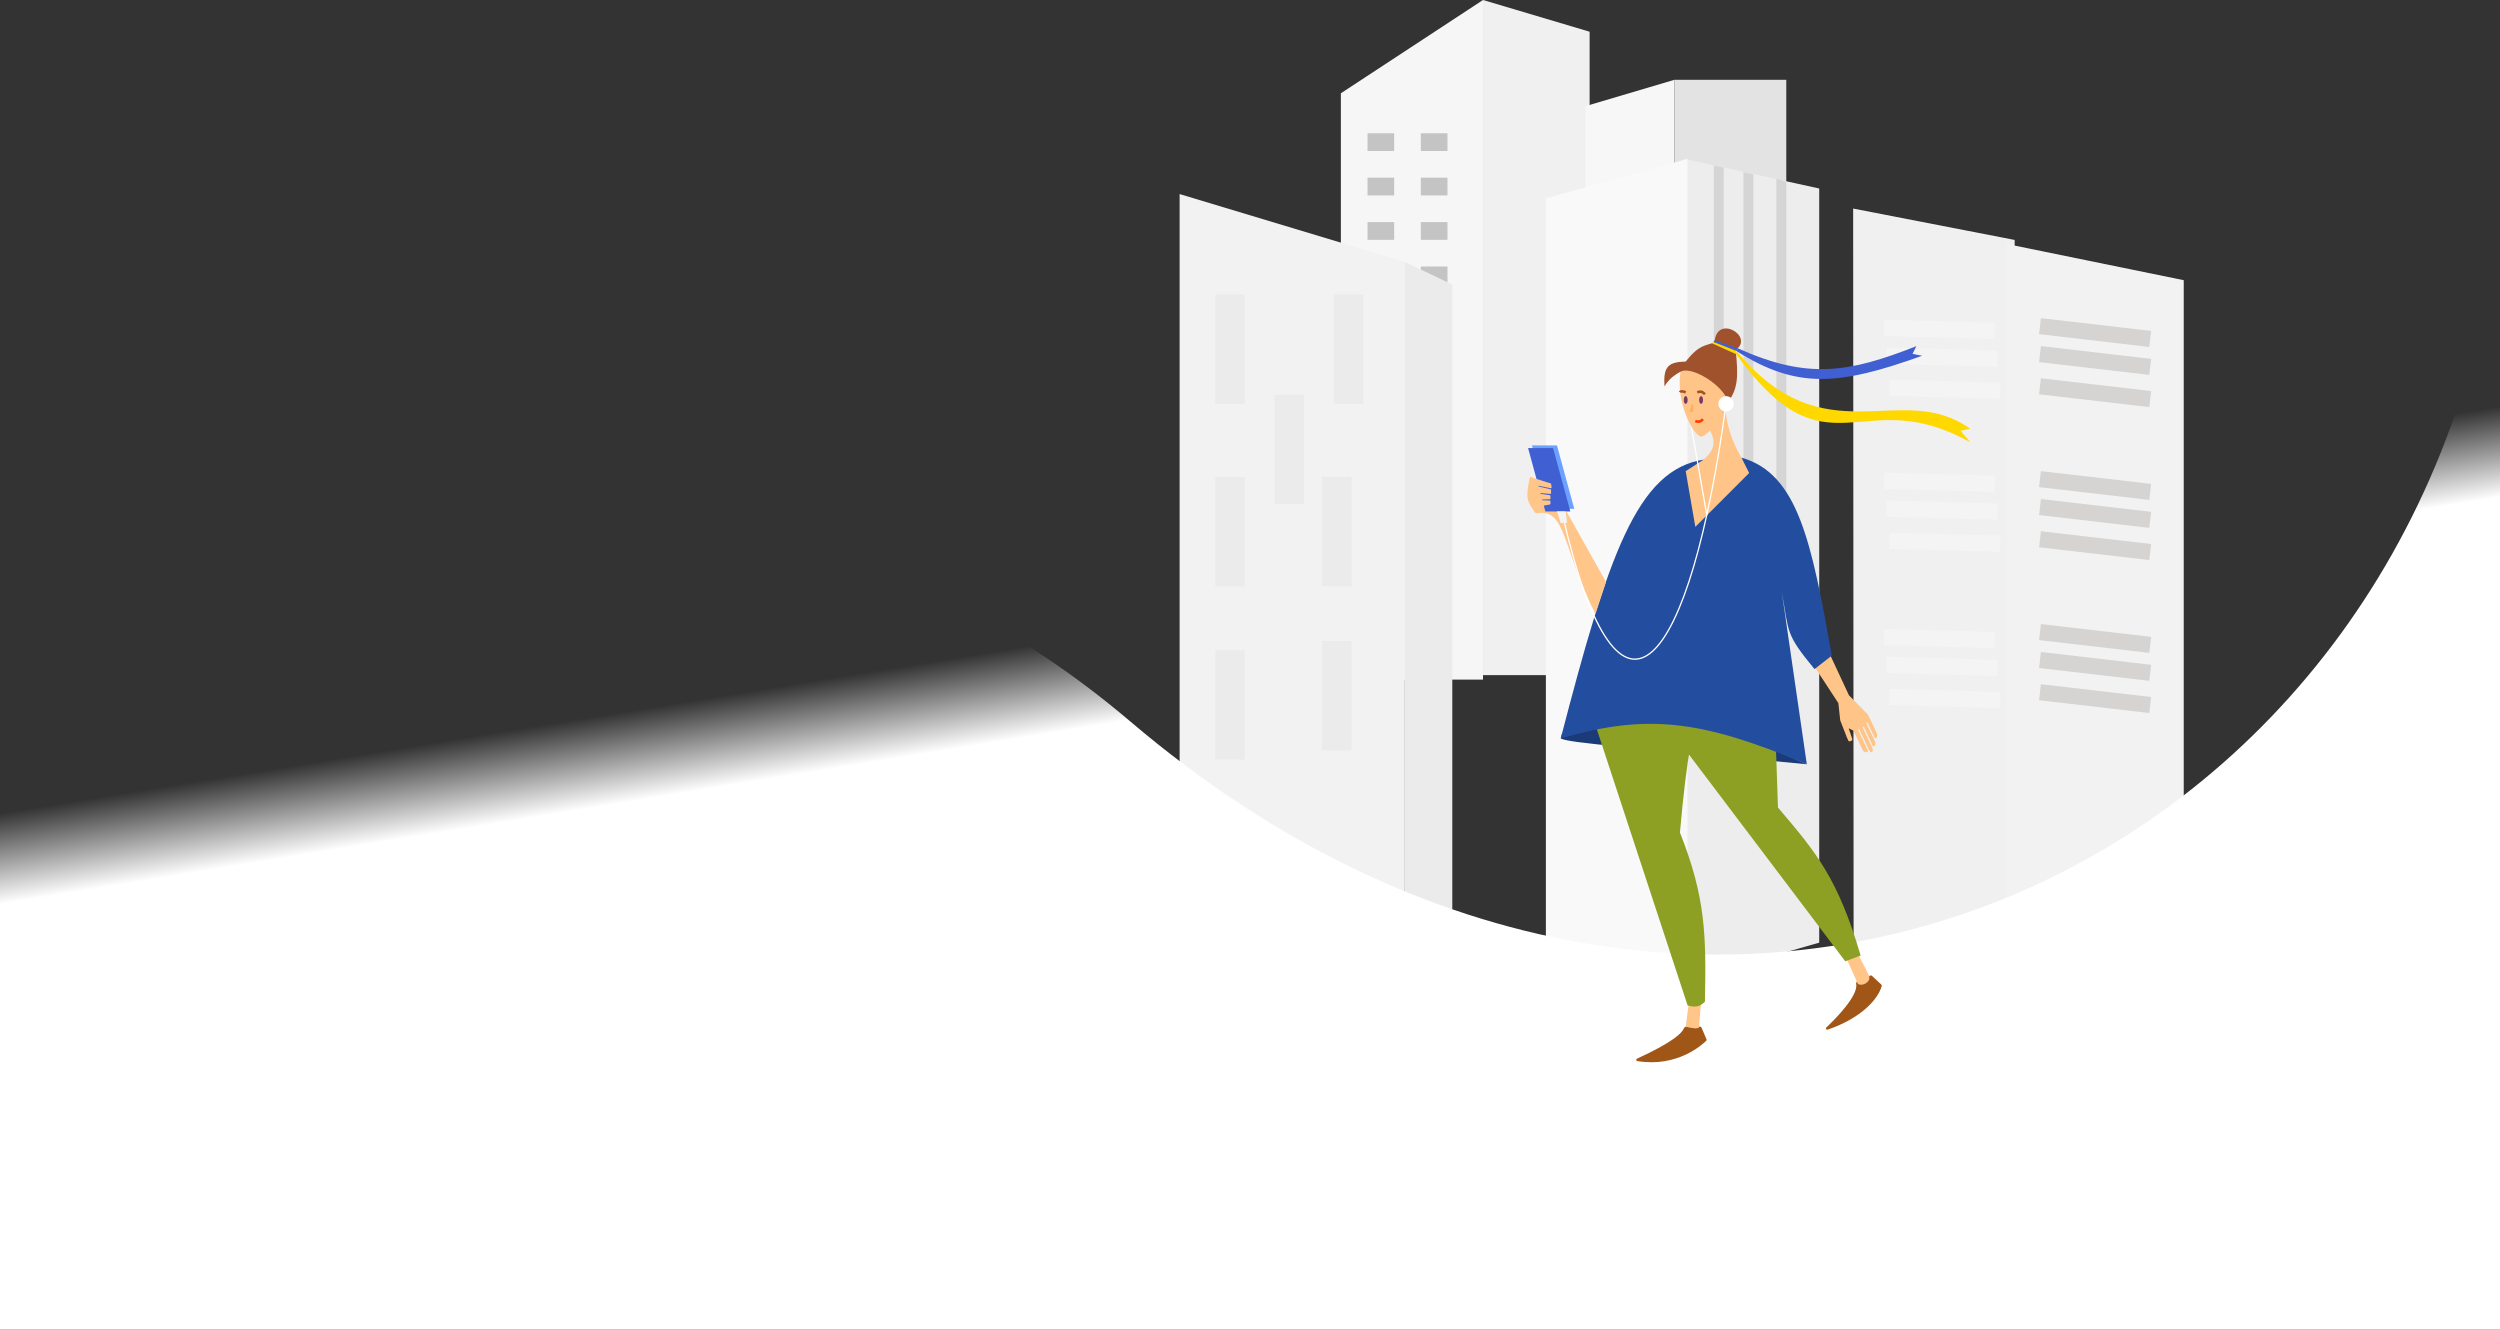 <?xml version="1.0" encoding="UTF-8"?>
<svg width="1918px" height="1020px" viewBox="0 0 1918 1020" version="1.1" xmlns="http://www.w3.org/2000/svg" xmlns:xlink="http://www.w3.org/1999/xlink">
    <rect x="0" y="0" width="1918" height="1020" fill="#333333" stroke="none"/>
    <title>index</title>
    <defs>
        <linearGradient x1="23.444%" y1="53.603%" x2="20.861%" y2="46.49%" id="linearGradient-1">
            <stop stop-color="#FFFFFF" offset="0%"></stop>
            <stop stop-color="#FFFFFF" stop-opacity="0" offset="100%"></stop>
        </linearGradient>
    </defs>
    <g id="Page-1" stroke="none" stroke-width="1" fill="none" fill-rule="evenodd">
        <g id="index">
            <polygon id="Path" fill="#F6F6F6" fill-rule="nonzero" points="1028.72 71.561 1137.77 0 1137.77 521.371 1028.72 521.371"></polygon>
            <polygon id="Path" fill="#F0F0F0" fill-rule="nonzero" points="1137.77 0 1219.55 24.334 1219.55 517.963 1137.77 517.963"></polygon>
            <rect id="Rectangle" fill="#C4C4C4" fill-rule="nonzero" x="1049.17" y="102.229" width="20.446" height="13.631"></rect>
            <rect id="Rectangle" fill="#C4C4C4" fill-rule="nonzero" x="1090.06" y="102.229" width="20.446" height="13.631"></rect>
            <rect id="Rectangle" fill="#C4C4C4" fill-rule="nonzero" x="1090.06" y="136.306" width="20.446" height="13.631"></rect>
            <rect id="Rectangle" fill="#C4C4C4" fill-rule="nonzero" x="1049.17" y="136.306" width="20.446" height="13.631"></rect>
            <rect id="Rectangle" fill="#C4C4C4" fill-rule="nonzero" x="1049.17" y="170.383" width="20.446" height="13.631"></rect>
            <rect id="Rectangle" fill="#C4C4C4" fill-rule="nonzero" x="1090.06" y="170.383" width="20.446" height="13.631"></rect>
            <rect id="Rectangle" fill="#C4C4C4" fill-rule="nonzero" x="1090.06" y="204.459" width="20.446" height="13.631"></rect>
            <rect id="Rectangle" fill="#C4C4C4" fill-rule="nonzero" x="1049.17" y="204.459" width="20.446" height="13.631"></rect>
            <rect id="Rectangle" fill="#C4C4C4" fill-rule="nonzero" x="1049.17" y="238.536" width="20.446" height="13.631"></rect>
            <rect id="Rectangle" fill="#C4C4C4" fill-rule="nonzero" x="1090.06" y="238.536" width="20.446" height="13.631"></rect>
            <rect id="Rectangle" fill="#C4C4C4" fill-rule="nonzero" x="1090.06" y="272.612" width="20.446" height="13.631"></rect>
            <rect id="Rectangle" fill="#C4C4C4" fill-rule="nonzero" x="1049.17" y="272.612" width="20.446" height="13.631"></rect>
            <rect id="Rectangle" fill="#C4C4C4" fill-rule="nonzero" x="1049.17" y="306.689" width="20.446" height="13.631"></rect>
            <rect id="Rectangle" fill="#C4C4C4" fill-rule="nonzero" x="1090.06" y="306.689" width="20.446" height="13.631"></rect>
            <rect id="Rectangle" fill="#C4C4C4" fill-rule="nonzero" x="1090.06" y="340.766" width="20.446" height="13.631"></rect>
            <rect id="Rectangle" fill="#C4C4C4" fill-rule="nonzero" x="1049.17" y="340.766" width="20.446" height="13.631"></rect>
            <polygon id="Path" fill="#F3F2F2" fill-rule="nonzero" points="905 729.762 905 148.888 1077.81 200.961 1077.81 729.762"></polygon>
            <polygon id="Path" fill="#ECEBEB" fill-rule="nonzero" points="1114.2 218.335 1077.81 200.961 1077.81 729.762 1114.2 712.266"></polygon>
            <rect id="Rectangle" fill="#ECEBEB" fill-rule="nonzero" x="932.287" y="225.872" width="22.739" height="83.982"></rect>
            <rect id="Rectangle" fill="#ECEBEB" fill-rule="nonzero" x="1023.24" y="225.872" width="22.739" height="83.982"></rect>
            <rect id="Rectangle" fill="#ECEBEB" fill-rule="nonzero" x="977.764" y="302.855" width="22.739" height="83.982"></rect>
            <rect id="Rectangle" fill="#ECEBEB" fill-rule="nonzero" x="932.287" y="365.841" width="22.739" height="83.982"></rect>
            <rect id="Rectangle" fill="#ECEBEB" fill-rule="nonzero" x="1014.15" y="365.841" width="22.739" height="83.982"></rect>
            <rect id="Rectangle" fill="#ECEBEB" fill-rule="nonzero" x="1014.15" y="491.814" width="22.739" height="83.982"></rect>
            <rect id="Rectangle" fill="#ECEBEB" fill-rule="nonzero" x="932.287" y="498.812" width="22.739" height="83.982"></rect>
            <polygon id="Path" fill="#F7F7F7" fill-rule="nonzero" points="1216.32 81.455 1284.54 61.243 1284.54 131.986 1216.32 159.777"></polygon>
            <polygon id="Path" fill="#E3E3E3" fill-rule="nonzero" points="1284.54 126.932 1284.54 61.243 1370.44 61.243 1370.44 152.198"></polygon>
            <polygon id="Path" fill="#EDEDED" fill-rule="nonzero" points="1395.7 723.193 1289.59 753.511 1292.11 121.879 1395.7 144.618"></polygon>
            <polygon id="Path" fill="#F9F9F9" fill-rule="nonzero" points="1186 152.198 1294.64 121.879 1294.64 756.038 1186 728.246"></polygon>
            <polygon id="Path" fill="#C4C4C4" fill-rule="nonzero" opacity="0.6" points="1314.85 528.65 1314.85 126.933 1322.43 128.591 1322.43 528.65"></polygon>
            <polygon id="Path" fill="#C4C4C4" fill-rule="nonzero" opacity="0.6" points="1337.59 528.651 1337.59 131.986 1345.17 133.723 1345.17 528.651"></polygon>
            <polygon id="Path" fill="#C4C4C4" fill-rule="nonzero" opacity="0.6" points="1362.86 528.65 1362.86 137.039 1370.44 139.565 1370.44 528.65"></polygon>
            <polygon id="Path" fill="#F0F0F0" fill-rule="nonzero" points="1545.65 184.079 1421.737 160 1422.13 786.28 1545.65 786.28"></polygon>
            <polygon id="Path" fill="#F2F2F2" fill-rule="nonzero" points="1539.48 783.191 1539.48 187.167 1675.36 214.961 1675.36 783.191"></polygon>
            <rect id="Rectangle" fill="#D5D4D2" fill-rule="nonzero" transform="translate(1607.357, 255.135) rotate(6.623) translate(-1607.357, -255.135) " x="1564.787" y="248.943" width="85.14" height="12.383"></rect>
            <rect id="Rectangle" fill="#D5D4D2" fill-rule="nonzero" transform="translate(1607.357, 276.567) rotate(6.623) translate(-1607.357, -276.567) " x="1564.787" y="270.375" width="85.14" height="12.383"></rect>
            <rect id="Rectangle" fill="#D5D4D2" fill-rule="nonzero" transform="translate(1607.357, 301.273) rotate(6.623) translate(-1607.357, -301.273) " x="1564.787" y="295.081" width="85.14" height="12.383"></rect>
            <rect id="Rectangle" fill="#D5D4D2" fill-rule="nonzero" transform="translate(1607.357, 372.487) rotate(6.623) translate(-1607.357, -372.487) " x="1564.787" y="366.295" width="85.14" height="12.383"></rect>
            <rect id="Rectangle" fill="#D5D4D2" fill-rule="nonzero" transform="translate(1607.357, 393.919) rotate(6.623) translate(-1607.357, -393.919) " x="1564.787" y="387.727" width="85.14" height="12.383"></rect>
            <rect id="Rectangle" fill="#D5D4D2" fill-rule="nonzero" transform="translate(1607.357, 418.625) rotate(6.623) translate(-1607.357, -418.625) " x="1564.787" y="412.433" width="85.14" height="12.383"></rect>
            <rect id="Rectangle" fill="#D5D4D2" fill-rule="nonzero" transform="translate(1607.357, 489.839) rotate(6.623) translate(-1607.357, -489.839) " x="1564.787" y="483.647" width="85.14" height="12.383"></rect>
            <rect id="Rectangle" fill="#D5D4D2" fill-rule="nonzero" transform="translate(1607.357, 511.271) rotate(6.623) translate(-1607.357, -511.271) " x="1564.787" y="505.079" width="85.14" height="12.383"></rect>
            <rect id="Rectangle" fill="#D5D4D2" fill-rule="nonzero" transform="translate(1607.357, 535.977) rotate(6.623) translate(-1607.357, -535.977) " x="1564.787" y="529.785" width="85.14" height="12.383"></rect>
            <rect id="Rectangle" fill="#F4F4F4" fill-rule="nonzero" transform="translate(1487.958, 489.93) rotate(1.55) translate(-1487.958, -489.93) " x="1445.388" y="483.738" width="85.14" height="12.383"></rect>
            <rect id="Rectangle" fill="#F4F4F4" fill-rule="nonzero" transform="translate(1489.858, 511.277) rotate(1.55) translate(-1489.858, -511.277) " x="1447.288" y="505.085" width="85.14" height="12.383"></rect>
            <rect id="Rectangle" fill="#F4F4F4" fill-rule="nonzero" transform="translate(1492.058, 535.885) rotate(1.55) translate(-1492.058, -535.885) " x="1449.488" y="529.693" width="85.14" height="12.383"></rect>
            <rect id="Rectangle" fill="#F4F4F4" fill-rule="nonzero" transform="translate(1487.958, 370.029) rotate(1.55) translate(-1487.958, -370.029) " x="1445.388" y="363.837" width="85.14" height="12.383"></rect>
            <rect id="Rectangle" fill="#F4F4F4" fill-rule="nonzero" transform="translate(1489.858, 391.377) rotate(1.55) translate(-1489.858, -391.377) " x="1447.288" y="385.185" width="85.14" height="12.383"></rect>
            <rect id="Rectangle" fill="#F4F4F4" fill-rule="nonzero" transform="translate(1492.058, 415.984) rotate(1.55) translate(-1492.058, -415.984) " x="1449.488" y="409.792" width="85.14" height="12.383"></rect>
            <rect id="Rectangle" fill="#F4F4F4" fill-rule="nonzero" transform="translate(1487.958, 252.677) rotate(1.55) translate(-1487.958, -252.677) " x="1445.388" y="246.485" width="85.14" height="12.383"></rect>
            <rect id="Rectangle" fill="#F4F4F4" fill-rule="nonzero" transform="translate(1489.858, 274.025) rotate(1.55) translate(-1489.858, -274.025) " x="1447.288" y="267.833" width="85.14" height="12.383"></rect>
            <rect id="Rectangle" fill="#F4F4F4" fill-rule="nonzero" transform="translate(1492.058, 298.632) rotate(1.55) translate(-1492.058, -298.632) " x="1449.488" y="292.44" width="85.14" height="12.383"></rect>
            <path d="M867.157,553.5 C517.613,256.301 57.698,428.36 0,624.592 L0,1020 L1918,1020 L1918,160 C1867.22,662.5 1314.67,934 867.157,553.5 Z" id="Path" fill="url(#linearGradient-1)" fill-rule="nonzero"></path>
            <path d="M1353.74,417.473 L1271.15,411.574 L1284.42,362.905 C1284.42,362.905 1327.19,352.581 1310.97,328.984 L1322.77,306.862 C1327.19,364.38 1359.64,357.006 1353.74,417.473 Z" id="Path" fill="#FFC487" fill-rule="nonzero"></path>
            <path d="M1386.19,586.349 C1257.42,573.771 1201.78,570.107 1197.41,566.429 L1198.394,562.84 C1273.074,547.507 1313.41,552.996 1386.19,586.349 Z" id="Path" fill="#1A3A78" fill-rule="nonzero"></path>
            <path d="M1255.91,812.207 C1284.19,799.269 1290.4,792.312 1291.62,789.373 C1291.92,788.654 1292.79,787.651 1293.57,787.651 L1304.41,787.651 C1304.81,787.651 1305.17,787.889 1305.33,788.257 L1309.24,797.38 C1309.4,797.742 1309.33,798.147 1309.06,798.425 C1305.97,801.497 1286.78,819.084 1256.11,814.056 C1255.16,813.9 1255.03,812.61 1255.91,812.207 Z" id="Path" fill="#9F5617" fill-rule="nonzero"></path>
            <path d="M1401.18,788.295 C1423.47,766.897 1424.75,757.945 1424.07,754.873 C1423.92,754.172 1424.18,753.193 1424.83,752.902 L1434.98,748.413 C1435.35,748.251 1435.77,748.323 1436.07,748.595 L1443.39,755.409 C1443.65,755.65 1443.76,756.003 1443.68,756.345 C1441.38,765.37 1429.34,780.704 1402.15,789.937 C1401.15,790.277 1400.41,789.027 1401.18,788.295 Z" id="Path" fill="#9F5617" fill-rule="nonzero"></path>
            <path d="M1293.27,787.651 L1296.22,765.529 L1306.55,758.155 C1305.07,767.004 1303.6,785.291 1303.6,787.651 C1303.6,790.011 1296.71,788.634 1293.27,787.651 Z" id="Path" fill="#FFC589" fill-rule="nonzero"></path>
            <path d="M1425.38,754.813 L1416.19,734.477 L1421.05,722.759 C1424.48,731.049 1433.72,747.032 1434.14,749.353 C1434.96,753.823 1428.27,756.994 1425.38,754.813 Z" id="Path" fill="#FFC589" fill-rule="nonzero"></path>
            <path d="M1294.75,771.428 L1225.43,560.53 L1219.53,531.033 L1308.02,529.559 C1298.7,556.719 1294.25,578.478 1288.85,638.695 C1308.46,688.239 1309.09,716.991 1308.02,768.478 C1304.17,772.211 1301.38,773.078 1294.75,771.428 Z" id="Path" fill="#8DA023" fill-rule="nonzero"></path>
            <path d="M1415.68,737.507 L1267.5,541.5 L1361.11,532.508 L1364.06,619.522 L1364.7,620.277 C1393.16,653.795 1409.94,673.559 1427.48,733.083 L1415.68,737.507 Z" id="Path" fill="#8DA023" fill-rule="nonzero"></path>
            <path d="M1418.51,533.424 L1398.1,489.624 L1393.03,478.869 L1376,486.891 L1410.39,539.439 L1411.82,552.654 L1416.99,565.941 C1418.06,567.659 1417.61,568.71 1419.05,568.743 C1420,568.765 1420.85,568.18 1421.17,567.289 L1418.29,558.753 L1421.98,560.51 C1421.98,560.51 1428.16,573.629 1429.08,575.584 C1430,577.539 1433.87,577.659 1432.99,575.786 C1432.1,573.912 1425.42,559.734 1425.42,559.734 L1426.32,559.312 C1426.32,559.312 1432.89,573.245 1434.04,575.689 C1435.19,578.133 1437.88,576.867 1436.47,573.879 C1435.06,570.892 1429.01,558.045 1429.01,558.045 L1429.91,557.623 C1429.91,557.623 1436.14,570.85 1436.8,572.262 C1437.47,573.674 1439.7,571.43 1438.51,568.904 C1437.32,566.378 1431.75,554.564 1431.75,554.564 L1432.65,554.141 C1432.65,554.141 1437.29,564.001 1438.14,565.793 C1438.98,567.585 1441.25,565.422 1439.56,561.838 C1437.87,558.253 1433.22,548.394 1433.22,548.394 L1418.51,533.424 Z" id="Path" fill="#FFC487" fill-rule="nonzero"></path>
            <path d="M1307.115,352.615 C1255.895,360.401 1233.74,426.524 1197.41,566.429 C1263.68,547.483 1304.4,551.966 1386.19,586.349 L1367.01,454.343 C1372.86,485.586 1369.23,485.579 1392.08,513.335 L1405.36,503.012 C1389.79,416.103 1379.6,363.405 1336.04,351.106 L1341.94,362.905 L1300.65,404.199 L1293.27,361.43 L1307.115,352.615 Z" id="Path" fill="#234EA0" fill-rule="nonzero"></path>
            <path d="M1179.46,393.717 C1201.73,390.064 1198.459,420.567 1224.029,470.991 L1232.144,446.571 L1201.83,392.402 L1198.88,377.654 C1196.05,388.664 1194.02,390.658 1190.04,390.927 C1190.04,390.927 1179.022,367.504 1174.659,366.144 C1174.156,365.987 1173.75,366.147 1173.63,366.648 C1169.85,383.687 1172.32,384.587 1177.25,392.733 C1177.7,393.48 1178.6,393.858 1179.46,393.717 Z" id="Path" fill="#FFC589" fill-rule="nonzero"></path>
            <line x1="1294.75" y1="311.287" x2="1309.49" y2="395.351" id="Path" stroke="#FFFFFF"></line>
            <path d="M1304.78,334.882 C1299.44,334.346 1283.44,306.406 1290.32,280.315 C1297.521,283.588 1302.845,286.12 1306.292,287.913 C1311.039,290.381 1318.004,294.239 1327.19,299.488 C1328.21,315.787 1309,335.129 1305.36,334.954 C1305.16,334.944 1304.97,334.902 1304.78,334.882 Z" id="Path" fill="#FFC487" fill-rule="nonzero"></path>
            <path d="M1293.27,300.963 C1290.62,300.039 1289.51,299.901 1288.85,300.963" id="Path" stroke="#A0522D" stroke-width="2"></path>
            <path d="M1302.12,300.963 C1304.63,300.151 1305.95,300.253 1308.02,302.437" id="Path" stroke="#A0522D" stroke-width="2"></path>
            <path d="M1300.65,323.085 C1303.48,323.966 1304.7,323.458 1306.55,321.61" id="Path" stroke="#FF3A00" stroke-width="2"></path>
            <ellipse id="Oval" fill="#723969" fill-rule="nonzero" cx="1305.07" cy="306.862" rx="1.475" ry="2.95"></ellipse>
            <ellipse id="Oval" fill="#723969" fill-rule="nonzero" cx="1293.27" cy="306.862" rx="1.475" ry="2.95"></ellipse>
            <polygon id="Path" fill="#FFAF5B" fill-rule="nonzero" points="1299 316 1296 316 1298 310 1299 310 1299 312"></polygon>
            <path d="M1290.32,284.74 C1299.05,281.502 1322.44,295.73 1325.72,308.337 C1333.55,298.24 1333.65,288.277 1331.62,268.517 C1346.37,258.193 1316.87,240.496 1315.39,262.618 C1308.02,265.568 1303.71,264.202 1293.27,277.366 C1280.52,277.761 1275.76,280.621 1277.05,296.539 C1280.94,288.692 1290.32,284.74 1290.32,284.74 Z" id="Path" fill="#A0522D" fill-rule="nonzero"></path>
            <path d="M1470.25,265.567 C1418.28,286.04 1386.791,291.298 1333.131,267.168 L1332.292,269.366 C1378.532,298.555 1410.51,295.97 1474.67,272.941 L1467.3,271.467 L1470.25,265.567 Z" id="Path" fill="#405FD3" fill-rule="nonzero"></path>
            <polygon id="Path" fill="#405FD3" fill-rule="nonzero" points="1314.51 262.334 1315.547 261.052 1333.131 267.168 1332.346 269.366"></polygon>
            <path d="M1511.54,339.308 C1427.48,292.114 1402.724,369.058 1331.935,271.721 C1332.166,270.098 1332.303,269.313 1332.346,269.366 C1400.103,351.606 1458.5,290.675 1511.54,328.984 L1504.17,330.459 L1511.54,339.308 Z" id="Path" fill="#FFD800" fill-rule="nonzero"></path>
            <polygon id="Path" fill="#6CA1FF" fill-rule="nonzero" points="1188.61 390.401 1175.34 341.732 1194.51 341.732 1207.78 390.401"></polygon>
            <polygon id="Path" fill="#405FD3" fill-rule="nonzero" points="1185.61 392.401 1172.34 343.732 1191.51 343.732 1204.78 392.401"></polygon>
            <path d="M1189.7,370.904 L1174.46,366.062 C1174.14,365.959 1173.81,366.2 1173.81,366.538 L1173.81,367.248 C1173.81,367.302 1173.82,367.355 1173.84,367.406 L1175.19,371.477 C1175.25,371.648 1175.4,371.775 1175.57,371.809 L1189.82,374.571 C1190.15,374.636 1190.45,374.352 1190.41,374.013 L1190.04,371.314 C1190.02,371.122 1189.88,370.962 1189.7,370.904 Z" id="Path" fill="#FFC589" fill-rule="nonzero"></path>
            <path d="M1189.61,375.41 L1174.42,371.896 C1174.11,371.823 1173.81,372.061 1173.81,372.383 L1173.81,373.148 C1173.81,373.201 1173.82,373.255 1173.84,373.306 L1175.18,377.343 C1175.25,377.531 1175.41,377.665 1175.61,377.683 L1189.45,378.95 C1189.75,378.977 1190,378.746 1190,378.452 L1190,375.897 C1190,375.665 1189.84,375.463 1189.61,375.41 Z" id="Path" fill="#FFC589" fill-rule="nonzero"></path>
            <path d="M1189.07,379.936 L1174.39,377.739 C1174.08,377.694 1173.81,377.928 1173.81,378.234 L1173.81,379.047 C1173.81,379.101 1173.82,379.154 1173.84,379.205 L1175.17,383.196 C1175.24,383.407 1175.44,383.547 1175.66,383.538 L1189.02,383.019 C1189.29,383.008 1189.5,382.788 1189.5,382.519 L1189.5,380.431 C1189.5,380.183 1189.32,379.973 1189.07,379.936 Z" id="Path" fill="#FFC589" fill-rule="nonzero"></path>
            <path d="M1189.01,383.986 L1174.33,383.567 C1174.04,383.559 1173.81,383.785 1173.81,384.067 L1173.81,384.946 C1173.81,385 1173.82,385.053 1173.84,385.104 L1175.15,389.044 C1175.23,389.278 1175.47,389.42 1175.71,389.378 L1189.08,387.071 C1189.32,387.03 1189.5,386.822 1189.5,386.579 L1189.5,384.486 C1189.5,384.215 1189.28,383.994 1189.01,383.986 Z" id="Path" fill="#FFC589" fill-rule="nonzero"></path>
            <circle id="Oval" fill="#FFFFFF" fill-rule="nonzero" cx="1324.24" cy="309.812" r="5.899"></circle>
            <path d="M1324.24,309.812 C1297.04,510.011 1243.13,587.077 1198.88,395.351" id="Path" stroke="#FFFFFF"></path>
            <polygon id="Path" fill="#F4F4F4" fill-rule="nonzero" points="1194.46 392.292 1201.21 392.292 1202.28 401.076 1197.41 401.25"></polygon>
            <polygon id="Path-2" fill="#FFD800" points="1313.38 263.372 1314.51 262.334 1332.346 269.366 1331.967 271.721"></polygon>
        </g>
    </g>
</svg>